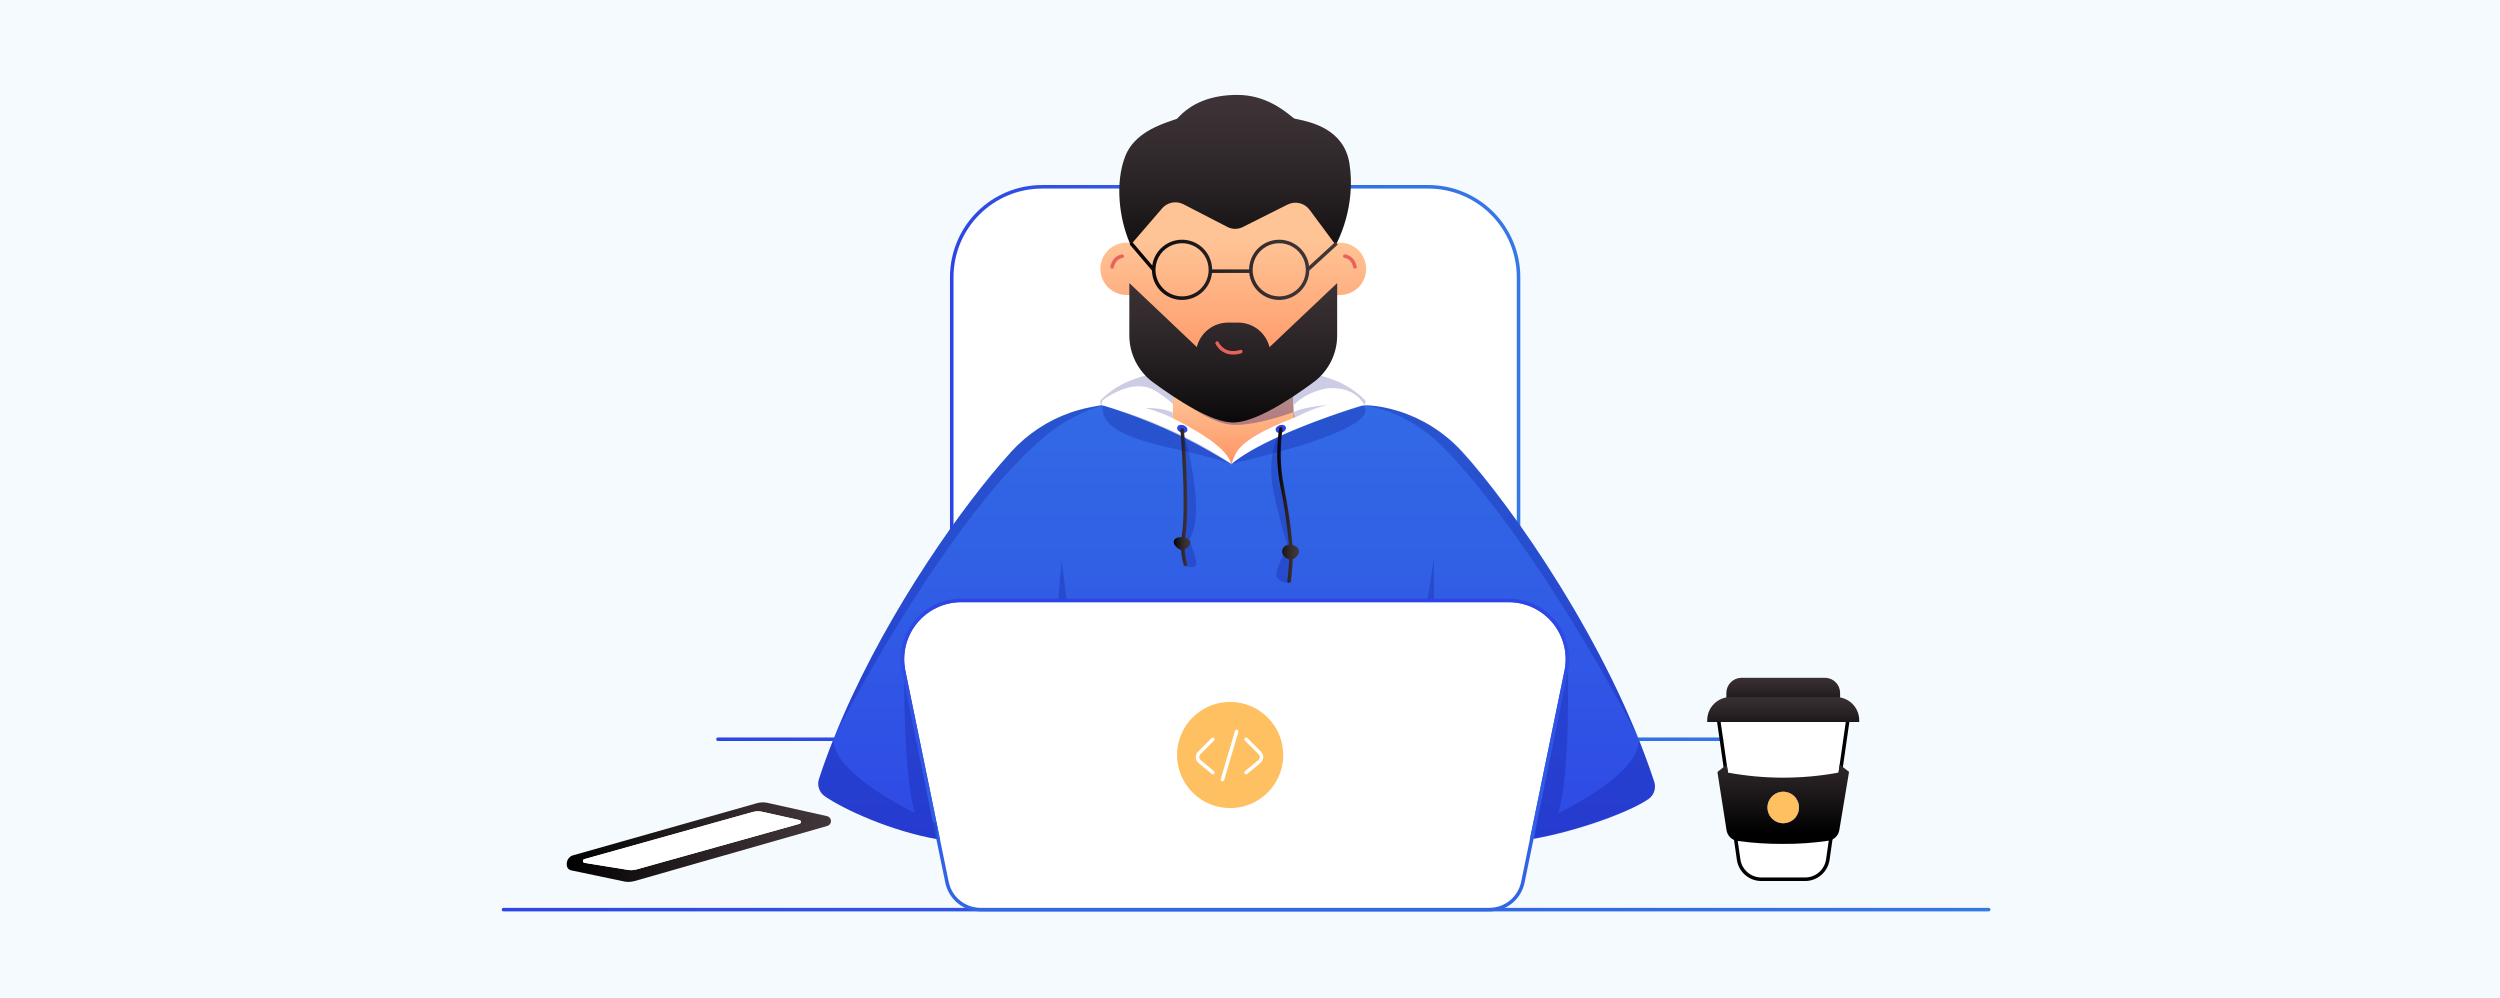<svg width="318" height="127" viewBox="0 0 318 127" fill="none" xmlns="http://www.w3.org/2000/svg">
<rect x="0" y="0" width="318" height="127" fill="#808080" stroke="none"/>
<g clip-path="url(#clip0_380_12706)">
<rect width="318" height="127" fill="#F5FAFE"/>
<path d="M63.818 115.704C63.818 115.763 63.842 115.821 63.884 115.863C63.926 115.905 63.983 115.929 64.043 115.929H252.957C253.017 115.929 253.074 115.905 253.116 115.863C253.158 115.821 253.182 115.763 253.182 115.704C253.182 115.644 253.158 115.587 253.116 115.545C253.074 115.503 253.017 115.479 252.957 115.479H64.043C63.983 115.479 63.926 115.503 63.884 115.545C63.842 115.587 63.818 115.644 63.818 115.704Z" fill="url(#paint0_linear_380_12706)"/>
<path d="M91.101 94.034C91.102 94.094 91.125 94.151 91.167 94.193C91.21 94.235 91.267 94.259 91.326 94.259H225.676C225.736 94.259 225.793 94.235 225.835 94.193C225.877 94.151 225.901 94.094 225.901 94.034C225.901 93.975 225.877 93.917 225.835 93.875C225.793 93.833 225.736 93.809 225.676 93.809H91.326C91.297 93.809 91.267 93.814 91.24 93.826C91.212 93.837 91.188 93.853 91.167 93.874C91.146 93.895 91.129 93.92 91.118 93.948C91.107 93.975 91.101 94.004 91.101 94.034Z" fill="url(#paint1_linear_380_12706)"/>
<path d="M192.961 35.23V94.025H121.314V35.23C121.318 32.247 122.504 29.387 124.613 27.277C126.723 25.167 129.583 23.98 132.566 23.976H181.709C184.692 23.98 187.552 25.167 189.662 27.277C191.771 29.387 192.958 32.247 192.961 35.23Z" fill="white"/>
<path d="M181.682 23.535H132.54C129.437 23.539 126.462 24.773 124.268 26.968C122.074 29.162 120.841 32.136 120.837 35.239V94.484H193.384V35.239C193.381 32.136 192.147 29.162 189.953 26.968C187.759 24.773 184.785 23.539 181.682 23.535ZM192.934 94.034H121.287V35.239C121.291 32.256 122.477 29.396 124.587 27.286C126.696 25.176 129.556 23.989 132.54 23.985H181.682C184.665 23.989 187.525 25.176 189.635 27.286C191.744 29.396 192.931 32.256 192.934 35.239V94.034Z" fill="url(#paint2_linear_380_12706)"/>
<path d="M170.447 30.865H170.092V30.712C170.09 28.987 169.403 27.333 168.183 26.113C166.962 24.893 165.308 24.207 163.583 24.205H150.159C148.434 24.207 146.779 24.893 145.559 26.113C144.339 27.333 143.652 28.987 143.65 30.712V30.865H143.297C142.414 30.865 141.568 31.216 140.944 31.84C140.319 32.464 139.969 33.311 139.969 34.193C139.969 35.076 140.319 35.922 140.944 36.546C141.568 37.17 142.414 37.521 143.297 37.521H143.751C144.141 40.726 145.691 43.678 148.108 45.818C150.525 47.959 153.642 49.141 156.871 49.141C160.1 49.141 163.217 47.959 165.634 45.818C168.051 43.678 169.601 40.726 169.991 37.521H170.447C171.33 37.521 172.176 37.17 172.8 36.546C173.425 35.922 173.775 35.076 173.775 34.193C173.775 33.311 173.425 32.464 172.8 31.84C172.176 31.216 171.33 30.865 170.447 30.865Z" fill="url(#paint3_linear_380_12706)"/>
<path d="M142.732 32.362C142.685 32.366 141.553 32.465 141.234 33.907C141.227 33.936 141.226 33.966 141.232 33.995C141.237 34.024 141.247 34.052 141.263 34.077C141.279 34.102 141.3 34.123 141.324 34.14C141.348 34.157 141.376 34.169 141.405 34.175C141.421 34.179 141.437 34.18 141.454 34.18C141.505 34.179 141.555 34.162 141.595 34.13C141.635 34.098 141.663 34.054 141.675 34.004C141.92 32.902 142.732 32.814 142.768 32.812C142.797 32.809 142.826 32.801 142.852 32.788C142.879 32.775 142.902 32.757 142.921 32.734C142.941 32.712 142.955 32.686 142.964 32.658C142.974 32.63 142.977 32.6 142.975 32.571C142.97 32.511 142.942 32.456 142.896 32.416C142.851 32.377 142.792 32.358 142.732 32.362ZM172.576 33.907C172.257 32.465 171.125 32.366 171.078 32.362C171.018 32.357 170.959 32.376 170.913 32.415C170.868 32.454 170.839 32.509 170.835 32.569C170.83 32.628 170.849 32.687 170.888 32.733C170.927 32.779 170.982 32.807 171.042 32.812C171.075 32.814 171.89 32.899 172.135 34.004C172.146 34.054 172.174 34.099 172.214 34.131C172.254 34.163 172.304 34.18 172.356 34.18C172.372 34.179 172.389 34.178 172.405 34.175C172.434 34.169 172.461 34.157 172.485 34.14C172.51 34.123 172.53 34.102 172.546 34.077C172.562 34.052 172.573 34.024 172.578 33.995C172.583 33.966 172.582 33.936 172.576 33.907Z" fill="#E6635D"/>
<path d="M209.67 101.646C207.377 103.234 200.697 105.718 194.777 106.749L194.757 106.751L119.251 106.749C113.32 105.718 107.301 102.933 104.923 101.286C104.576 101.048 104.316 100.704 104.181 100.306C104.047 99.907 104.046 99.476 104.178 99.076C104.73 97.396 105.344 95.71 106.012 94.036V94.034C106.017 94.025 106.019 94.016 106.023 94.007C106.026 94.005 106.026 94.003 106.028 94C106.032 93.991 106.037 93.98 106.044 93.964C111.696 79.792 121.085 66.193 127.304 58.963C127.797 58.392 128.269 57.859 128.717 57.37C130.731 55.185 133.247 53.523 136.047 52.528C136.101 52.508 136.155 52.488 136.209 52.47C137.062 52.175 137.935 51.943 138.822 51.777L139.978 51.565L140.048 51.552H149.493V52.954L156.608 58.621L164.179 52.864L164.055 51.552L173.393 51.556C173.512 51.556 173.631 51.559 173.751 51.563C173.906 51.568 174.066 51.574 174.23 51.583L174.331 51.59C174.408 51.595 174.484 51.601 174.561 51.61C174.97 51.646 175.38 51.703 175.785 51.777C175.785 51.778 175.786 51.778 175.788 51.779C175.789 51.779 175.79 51.779 175.791 51.779C176.528 51.916 177.256 52.099 177.969 52.328C181.003 53.292 183.732 55.03 185.889 57.37C192.354 64.42 204.729 82.075 210.414 99.436C210.547 99.836 210.546 100.267 210.411 100.666C210.277 101.064 210.017 101.408 209.67 101.646Z" fill="url(#paint4_linear_380_12706)"/>
<path d="M164.755 48.136C164.51 49.335 164.435 50.562 164.532 51.781C164.566 52.285 164.627 52.803 164.712 53.329L164.737 53.471L156.624 58.912L149.007 53.905L149.019 53.773C149.115 52.533 149.122 51.318 149.1 50.332V50.301C149.091 49.972 149.079 49.671 149.068 49.403L149.066 49.358C149.03 48.598 148.987 48.123 148.985 48.112L148.96 47.866H164.814L164.755 48.136Z" fill="url(#paint5_linear_380_12706)"/>
<path opacity="0.2" d="M162.588 55.291C162.588 55.291 161.117 58.212 161.954 62.343C162.445 64.793 163.075 67.212 163.841 69.59C163.841 69.59 161.861 72.706 162.462 73.487C162.639 73.714 162.87 73.892 163.134 74.005C163.398 74.118 163.686 74.163 163.972 74.135C163.972 74.135 164.348 69.588 163.972 67.876C163.596 66.163 162.075 57.631 162.588 55.291Z" fill="#03007A"/>
<path d="M173.678 51.244C173.655 51.337 173.603 51.42 173.53 51.482L173.525 51.484C173.482 51.52 173.433 51.546 173.379 51.563C164.838 54.191 158.878 57.035 156.578 59.092C157.312 57.764 156.644 56.277 164.496 53.176L164.658 53.05L164.636 52.927C164.488 51.959 164.443 50.979 164.501 50.002C164.532 49.4 164.612 48.802 164.739 48.213L165.684 47.412C165.695 47.412 165.707 47.414 165.72 47.414C165.745 47.416 165.774 47.419 165.806 47.421H165.808C165.842 47.423 165.878 47.425 165.918 47.43C166.08 47.443 166.298 47.468 166.564 47.506C166.622 47.515 166.683 47.524 166.746 47.533C166.791 47.54 166.834 47.549 166.881 47.556L167.885 47.765C167.977 47.788 168.071 47.81 168.166 47.837L168.458 47.918C168.546 47.943 168.636 47.97 168.726 47.997L169.068 48.109C169.965 48.409 170.825 48.81 171.631 49.304V49.306C172.335 49.735 172.984 50.246 173.566 50.83C173.62 50.883 173.658 50.949 173.678 51.021C173.698 51.094 173.698 51.171 173.678 51.244Z" fill="white"/>
<path d="M156.621 59.008C153.667 57.256 148.791 54.191 140.25 51.563C140.202 51.547 140.156 51.524 140.115 51.493C140.109 51.49 140.104 51.487 140.099 51.482C140.026 51.42 139.974 51.337 139.951 51.244C139.931 51.171 139.932 51.094 139.951 51.021C139.971 50.949 140.01 50.883 140.063 50.83C140.944 49.956 141.968 49.238 143.09 48.708C143.091 48.708 143.092 48.708 143.093 48.708C143.095 48.707 143.096 48.706 143.096 48.706C143.93 48.307 144.802 47.996 145.7 47.776C145.769 47.758 145.839 47.743 145.907 47.727C146.109 47.68 146.303 47.639 146.485 47.603C146.609 47.581 146.726 47.56 146.836 47.542C146.921 47.529 147.002 47.515 147.081 47.504C147.104 47.502 147.124 47.497 147.146 47.495C147.245 47.482 147.335 47.47 147.416 47.461C147.594 47.439 147.74 47.428 147.844 47.419C147.884 47.416 147.918 47.414 147.945 47.412L148.89 48.213C149.105 49.262 149.211 50.33 149.207 51.401C149.212 51.994 149.188 52.586 149.133 53.176C155.269 56.266 156.243 57.926 156.621 59.008Z" fill="white"/>
<path opacity="0.2" d="M164.532 53.21C164.532 53.21 167.198 51.77 169.068 51.484C169.068 51.484 165.187 51.831 164.501 52.51L164.532 53.21ZM149.133 53.176C148.735 52.976 148.301 52.778 147.83 52.591C147.145 52.318 146.442 52.091 145.727 51.91C146.11 51.897 146.494 51.906 146.876 51.939C147.65 51.988 148.411 52.155 149.133 52.436V53.176Z" fill="#03007A"/>
<path opacity="0.2" d="M173.678 51.244C173.655 51.337 173.603 51.42 173.53 51.482L173.525 51.484C173.447 51.37 172.434 49.084 168.8 49.403C167.419 49.657 165.785 50.251 164.519 51.563L164.501 50.002C164.532 49.4 164.612 48.802 164.739 48.213L165.684 47.412C165.695 47.412 165.707 47.414 165.72 47.414C165.745 47.416 165.772 47.416 165.806 47.421H165.808C165.842 47.423 165.878 47.425 165.918 47.43C166.08 47.443 166.298 47.468 166.564 47.506C166.622 47.515 166.683 47.524 166.746 47.533C166.791 47.54 166.834 47.549 166.881 47.556L167.885 47.765C167.977 47.788 168.071 47.81 168.166 47.837L168.458 47.918C168.546 47.943 168.636 47.97 168.726 47.997L169.068 48.109C169.965 48.409 170.825 48.81 171.631 49.304V49.306C172.335 49.735 172.984 50.246 173.566 50.83C173.62 50.883 173.658 50.949 173.678 51.021C173.698 51.094 173.698 51.171 173.678 51.244ZM149.207 51.401C148.46 50.708 147.638 50.1 146.757 49.588C144.446 48.411 141.933 49.792 140.563 50.683C139.89 51.122 140.25 51.563 140.25 51.563C140.204 51.543 140.159 51.519 140.115 51.493C140.109 51.49 140.104 51.487 140.099 51.482C140.026 51.42 139.974 51.337 139.951 51.244C139.931 51.171 139.932 51.094 139.951 51.021C139.971 50.949 140.01 50.883 140.063 50.83C140.944 49.956 141.968 49.238 143.09 48.708C143.091 48.708 143.092 48.708 143.093 48.708C143.095 48.707 143.096 48.706 143.096 48.706C143.93 48.307 144.802 47.996 145.7 47.776C145.769 47.758 145.839 47.743 145.907 47.727C146.111 47.68 146.305 47.639 146.485 47.603C146.609 47.581 146.726 47.56 146.836 47.542C146.921 47.529 147.002 47.515 147.081 47.504C147.104 47.502 147.124 47.497 147.146 47.495C147.243 47.482 147.333 47.47 147.416 47.461C147.594 47.439 147.74 47.428 147.844 47.419C147.884 47.416 147.918 47.414 147.945 47.412L148.89 48.213C149.105 49.262 149.211 50.33 149.207 51.401ZM150.645 55.291C150.645 55.291 153.554 65.374 151.253 68.668C151.253 68.668 152.393 71.361 152.139 71.865C151.885 72.369 150.843 72.007 150.843 72.007C150.843 72.007 150.017 70.353 150.384 69.376C150.749 68.4 150.645 55.291 150.645 55.291Z" fill="#03007A"/>
<path d="M170.065 30.847L169.894 31.153L166.578 26.685C166.264 26.262 165.812 25.964 165.3 25.842C164.789 25.721 164.25 25.784 163.781 26.021L158.068 28.885C157.768 29.035 157.437 29.112 157.101 29.11C156.766 29.108 156.436 29.027 156.138 28.874L150.535 25.983C150.089 25.751 149.577 25.677 149.083 25.773C148.589 25.869 148.142 26.129 147.815 26.512L143.81 31.16L143.668 30.827C142.415 27.88 141.767 23.337 143.146 19.831C144.282 16.94 147.588 15.829 149.174 15.295C149.392 15.223 149.577 15.16 149.721 15.106C149.745 15.082 149.793 15.03 149.835 14.983C151.611 13.05 154.155 12.071 157.4 12.071C160.885 12.071 163.254 13.981 164.267 14.798C164.384 14.899 164.506 14.993 164.634 15.079C164.733 15.1 164.868 15.129 165.018 15.16C166.798 15.541 170.961 16.427 171.651 20.806C172.522 26.318 170.09 30.805 170.065 30.847Z" fill="url(#paint6_linear_380_12706)"/>
<path opacity="0.3" d="M164.755 48.098C164.514 49.059 164.44 51.325 164.532 52.434C162.35 53.185 158.948 54.218 156.578 54.018C153.381 53.746 149.099 49.975 149.099 49.975V49.948L149.068 49.18L149.066 49.142L149.016 47.869H164.813L164.755 48.098Z" fill="#03007A"/>
<path d="M161.484 44.156L161.443 44.014C161.2 43.158 160.685 42.405 159.976 41.867C159.267 41.33 158.402 41.038 157.512 41.035H156.212C155.296 41.035 154.407 41.341 153.686 41.906C152.966 42.471 152.455 43.26 152.236 44.149L143.65 36.007V42.678C143.652 43.828 143.922 44.962 144.439 45.99C144.956 47.018 145.706 47.911 146.629 48.598C149.804 50.944 154.158 53.743 156.869 53.743C159.58 53.743 163.934 50.944 167.109 48.598C168.032 47.911 168.782 47.018 169.299 45.99C169.816 44.963 170.086 43.828 170.088 42.678V36.007L161.484 44.156Z" fill="url(#paint7_linear_380_12706)"/>
<path d="M158.045 44.656C158.028 44.598 157.989 44.55 157.936 44.522C157.883 44.494 157.821 44.488 157.764 44.505C155.735 45.121 155.053 43.612 155.024 43.544C154.999 43.492 154.955 43.45 154.9 43.43C154.846 43.409 154.786 43.41 154.732 43.433C154.679 43.455 154.636 43.498 154.613 43.551C154.59 43.605 154.589 43.665 154.61 43.72C154.814 44.138 155.133 44.489 155.528 44.734C155.924 44.979 156.381 45.107 156.846 45.103C157.202 45.1 157.556 45.043 157.895 44.935C157.952 44.918 158 44.879 158.028 44.826C158.056 44.774 158.062 44.713 158.045 44.656Z" fill="#E6635D"/>
<path d="M150.542 54.094C150.177 53.968 149.835 54.07 149.745 54.331C149.723 54.406 149.721 54.487 149.74 54.564C149.759 54.64 149.798 54.711 149.853 54.767C149.955 54.878 150.084 54.961 150.227 55.008C150.325 55.042 150.428 55.061 150.533 55.062C150.635 55.072 150.738 55.049 150.826 54.997C150.915 54.944 150.984 54.866 151.025 54.772C151.048 54.696 151.05 54.615 151.031 54.539C151.012 54.462 150.973 54.392 150.917 54.335C150.815 54.224 150.685 54.142 150.542 54.094ZM163.556 54.331C163.466 54.07 163.121 53.968 162.759 54.094C162.616 54.141 162.487 54.224 162.386 54.335C162.327 54.39 162.286 54.46 162.267 54.538C162.248 54.616 162.251 54.697 162.278 54.773C162.304 54.849 162.351 54.915 162.414 54.965C162.477 55.014 162.553 55.044 162.633 55.051C162.678 55.059 162.723 55.063 162.768 55.062C162.873 55.061 162.976 55.043 163.074 55.008C163.439 54.884 163.646 54.592 163.556 54.331Z" fill="#2E45E5"/>
<path opacity="0.2" d="M115.012 81.254C115.012 81.254 114.677 98.188 116.375 103.41L119.145 104.713L115.012 81.254ZM199.387 83.963C199.387 83.963 199.884 98.253 198.185 103.475L195.416 104.778L199.387 83.963Z" fill="#03007A"/>
<path d="M151.255 68.668C151.112 68.538 150.938 68.446 150.751 68.4C150.76 68.323 150.769 68.247 150.78 68.173C151.388 64.307 150.632 55.053 150.598 54.661C150.591 54.603 150.562 54.55 150.517 54.513C150.472 54.476 150.414 54.458 150.356 54.463C150.297 54.468 150.243 54.495 150.205 54.539C150.166 54.584 150.147 54.641 150.15 54.7C150.159 54.794 150.933 64.291 150.337 68.105C150.326 68.182 150.317 68.258 150.308 68.335C150.246 68.331 150.185 68.331 150.123 68.335C149.864 68.33 149.613 68.424 149.421 68.598C149.351 68.685 149.308 68.792 149.298 68.903C149.289 69.015 149.313 69.127 149.367 69.226C149.556 69.576 149.869 69.841 150.245 69.97C150.28 70.61 150.388 71.243 150.567 71.858C150.58 71.905 150.609 71.946 150.648 71.975C150.687 72.004 150.734 72.02 150.783 72.02C150.804 72.02 150.825 72.017 150.846 72.011C150.903 71.994 150.951 71.955 150.979 71.903C151.008 71.851 151.015 71.789 150.999 71.732C150.825 71.129 150.722 70.507 150.693 69.88C150.982 69.745 151.218 69.519 151.368 69.237C151.409 69.142 151.42 69.036 151.4 68.935C151.38 68.833 151.329 68.74 151.255 68.668Z" fill="url(#paint8_linear_380_12706)"/>
<path d="M165.032 69.655C164.861 69.488 164.644 69.376 164.409 69.334C164.178 66.781 163.806 64.244 163.293 61.733C162.841 59.379 162.79 56.965 163.14 54.594C163.145 54.565 163.144 54.535 163.138 54.506C163.132 54.478 163.12 54.45 163.104 54.426C163.087 54.402 163.066 54.381 163.041 54.365C163.016 54.349 162.988 54.338 162.96 54.333C162.931 54.328 162.901 54.328 162.872 54.334C162.843 54.34 162.816 54.352 162.792 54.369C162.768 54.386 162.747 54.407 162.731 54.432C162.715 54.456 162.704 54.484 162.699 54.513C162.339 56.94 162.392 59.411 162.854 61.821C163.357 64.287 163.725 66.778 163.959 69.284C163.811 69.286 163.667 69.325 163.538 69.397C163.41 69.469 163.301 69.572 163.223 69.696C163.144 69.818 163.097 69.958 163.088 70.103C163.079 70.248 163.108 70.393 163.171 70.524C163.253 70.684 163.369 70.825 163.51 70.937C163.652 71.048 163.815 71.129 163.99 71.172C163.92 72.547 163.754 73.872 163.752 73.888C163.748 73.917 163.75 73.947 163.758 73.975C163.766 74.004 163.779 74.031 163.797 74.054C163.815 74.078 163.838 74.097 163.864 74.112C163.889 74.126 163.918 74.136 163.947 74.14C163.956 74.14 163.965 74.142 163.977 74.142C164.031 74.142 164.084 74.122 164.125 74.086C164.166 74.05 164.192 74 164.199 73.946C164.202 73.93 164.377 72.542 164.445 71.127C164.748 70.992 164.997 70.757 165.149 70.461C165.214 70.331 165.238 70.184 165.217 70.04C165.196 69.896 165.131 69.762 165.032 69.655Z" fill="url(#paint9_linear_380_12706)"/>
<path d="M170.153 31.115L169.849 30.784L166.514 33.84C166.393 32.878 165.911 31.999 165.167 31.378C164.422 30.758 163.47 30.443 162.502 30.497C161.535 30.551 160.624 30.97 159.953 31.669C159.282 32.368 158.901 33.296 158.887 34.265H154.184C154.171 33.303 153.795 32.381 153.132 31.683C152.47 30.985 151.568 30.562 150.608 30.499C149.648 30.436 148.699 30.736 147.95 31.341C147.201 31.946 146.708 32.811 146.568 33.763L144.046 30.805L143.704 31.097L146.528 34.409C146.55 35.383 146.942 36.312 147.625 37.007C148.308 37.702 149.23 38.111 150.203 38.15C151.177 38.188 152.129 37.855 152.865 37.217C153.601 36.579 154.067 35.684 154.166 34.715H158.903C159.003 35.683 159.467 36.576 160.202 37.214C160.936 37.852 161.886 38.187 162.858 38.15C163.83 38.113 164.752 37.707 165.436 37.015C166.12 36.324 166.515 35.397 166.541 34.425L170.153 31.115ZM150.357 37.701C149.688 37.701 149.035 37.503 148.478 37.131C147.922 36.759 147.489 36.231 147.233 35.613C146.977 34.995 146.91 34.315 147.04 33.659C147.171 33.003 147.493 32.401 147.966 31.928C148.439 31.455 149.041 31.133 149.697 31.002C150.353 30.872 151.033 30.939 151.651 31.195C152.269 31.451 152.797 31.884 153.169 32.44C153.541 32.996 153.739 33.65 153.739 34.319C153.738 35.216 153.382 36.075 152.748 36.709C152.114 37.343 151.254 37.7 150.357 37.701ZM162.716 37.701C162.048 37.701 161.394 37.503 160.838 37.131C160.282 36.759 159.848 36.231 159.592 35.613C159.336 34.995 159.269 34.315 159.4 33.659C159.53 33.003 159.852 32.401 160.325 31.928C160.798 31.455 161.401 31.133 162.057 31.002C162.713 30.872 163.393 30.939 164.011 31.195C164.629 31.451 165.157 31.884 165.528 32.44C165.9 32.996 166.098 33.65 166.098 34.319C166.097 35.216 165.741 36.075 165.107 36.709C164.473 37.343 163.613 37.7 162.716 37.701Z" fill="url(#paint10_linear_380_12706)"/>
<path opacity="0.2" d="M134.573 76.421L135.053 71.341L135.696 76.421H134.573ZM182.397 76.597V71.064L181.515 76.597H182.397Z" fill="#03007A"/>
<path d="M199.004 85.311L193.485 112.187C193.292 113.115 192.786 113.949 192.052 114.548C191.317 115.147 190.399 115.476 189.451 115.479H124.716C123.768 115.476 122.85 115.147 122.115 114.548C121.38 113.949 120.874 113.115 120.68 112.187L115.16 85.311C114.944 84.256 114.965 83.167 115.221 82.121C115.478 81.076 115.964 80.1 116.645 79.266C117.325 78.431 118.183 77.759 119.156 77.297C120.128 76.836 121.192 76.596 122.268 76.597H191.899C192.975 76.597 194.038 76.836 195.011 77.298C195.983 77.76 196.841 78.432 197.521 79.267C198.201 80.101 198.687 81.076 198.944 82.121C199.2 83.167 199.221 84.257 199.004 85.311Z" fill="white"/>
<path d="M197.87 78.982C197.149 78.094 196.239 77.379 195.205 76.888C194.172 76.398 193.043 76.144 191.899 76.147H122.268C121.125 76.146 119.996 76.401 118.963 76.891C117.93 77.381 117.019 78.095 116.297 78.981C115.574 79.867 115.058 80.903 114.786 82.013C114.513 83.124 114.491 84.281 114.722 85.401L120.241 112.277C120.455 113.307 121.016 114.232 121.831 114.897C122.646 115.561 123.664 115.926 124.716 115.929H189.451C190.503 115.926 191.521 115.561 192.336 114.897C193.151 114.232 193.712 113.307 193.926 112.277L199.445 85.401C199.678 84.281 199.657 83.124 199.384 82.013C199.112 80.902 198.595 79.867 197.87 78.982ZM199.004 85.311L193.485 112.187C193.292 113.115 192.786 113.949 192.052 114.548C191.317 115.147 190.399 115.476 189.451 115.479H124.716C123.768 115.476 122.85 115.147 122.115 114.548C121.38 113.949 120.873 113.115 120.68 112.187L115.16 85.311C114.944 84.256 114.965 83.167 115.221 82.121C115.478 81.076 115.964 80.1 116.645 79.266C117.325 78.431 118.183 77.759 119.156 77.297C120.128 76.836 121.192 76.596 122.268 76.597H191.899C192.975 76.597 194.038 76.836 195.011 77.298C195.983 77.76 196.841 78.432 197.521 79.266C198.201 80.101 198.687 81.076 198.944 82.121C199.2 83.167 199.221 84.256 199.004 85.311Z" fill="url(#paint11_linear_380_12706)"/>
<path d="M156.475 89.284C155.14 89.284 153.834 89.68 152.724 90.422C151.613 91.164 150.748 92.219 150.237 93.453C149.726 94.686 149.592 96.044 149.853 97.354C150.113 98.664 150.756 99.867 151.7 100.811C152.645 101.756 153.848 102.399 155.158 102.659C156.468 102.92 157.825 102.786 159.059 102.275C160.293 101.764 161.347 100.898 162.089 99.788C162.831 98.678 163.227 97.372 163.227 96.037C163.225 94.246 162.514 92.53 161.248 91.264C159.982 89.998 158.265 89.286 156.475 89.284Z" fill="#FFC062"/>
<path d="M152.736 96.696C152.68 96.65 152.635 96.593 152.603 96.529C152.571 96.465 152.552 96.394 152.549 96.323C152.545 96.251 152.557 96.179 152.583 96.112C152.609 96.045 152.649 95.984 152.7 95.933L154.439 94.194C154.481 94.152 154.504 94.095 154.504 94.035C154.504 93.976 154.481 93.919 154.439 93.877C154.397 93.835 154.34 93.811 154.28 93.811C154.221 93.811 154.164 93.835 154.122 93.877L152.382 95.616C152.287 95.711 152.213 95.825 152.164 95.95C152.115 96.076 152.093 96.21 152.099 96.344C152.105 96.479 152.139 96.61 152.198 96.731C152.258 96.852 152.342 96.958 152.445 97.045L154.135 98.453C154.175 98.487 154.226 98.506 154.279 98.505C154.312 98.505 154.345 98.498 154.375 98.484C154.405 98.47 154.431 98.449 154.452 98.424C154.471 98.401 154.485 98.375 154.494 98.347C154.503 98.318 154.506 98.289 154.503 98.259C154.501 98.23 154.492 98.201 154.478 98.175C154.465 98.149 154.446 98.126 154.423 98.107L152.736 96.696ZM160.399 95.614L158.66 93.874C158.618 93.832 158.561 93.809 158.501 93.809C158.442 93.809 158.385 93.832 158.343 93.874C158.3 93.916 158.277 93.974 158.277 94.033C158.277 94.093 158.3 94.15 158.343 94.192L160.082 95.931C160.133 95.982 160.173 96.042 160.198 96.109C160.224 96.177 160.236 96.248 160.233 96.32C160.23 96.392 160.212 96.463 160.179 96.527C160.147 96.591 160.102 96.648 160.046 96.694L158.356 98.102C158.31 98.141 158.282 98.195 158.276 98.255C158.271 98.314 158.289 98.373 158.327 98.419C158.348 98.445 158.374 98.465 158.404 98.479C158.434 98.493 158.467 98.501 158.5 98.5C158.552 98.5 158.603 98.482 158.644 98.449L160.334 97.04C160.437 96.954 160.521 96.847 160.58 96.727C160.64 96.607 160.674 96.475 160.68 96.341C160.686 96.207 160.665 96.073 160.616 95.948C160.568 95.823 160.494 95.709 160.399 95.614ZM157.366 92.826C157.338 92.817 157.308 92.815 157.278 92.818C157.249 92.821 157.221 92.83 157.195 92.844C157.169 92.858 157.146 92.878 157.127 92.901C157.109 92.924 157.095 92.95 157.087 92.979L155.278 99.097C155.27 99.125 155.267 99.155 155.27 99.184C155.273 99.214 155.282 99.242 155.296 99.268C155.31 99.294 155.33 99.317 155.353 99.335C155.376 99.354 155.403 99.368 155.431 99.376C155.451 99.382 155.473 99.385 155.494 99.385C155.543 99.385 155.59 99.369 155.629 99.34C155.668 99.31 155.696 99.269 155.71 99.223L157.519 93.105C157.536 93.048 157.529 92.986 157.5 92.934C157.471 92.882 157.423 92.843 157.366 92.826Z" fill="white"/>
<path opacity="0.2" d="M119.145 104.713L119.251 106.749C113.32 105.718 107.301 102.933 104.923 101.286C104.576 101.048 104.316 100.704 104.181 100.306C104.047 99.907 104.046 99.476 104.178 99.076C104.73 97.396 105.344 95.71 106.012 94.036C106.05 99.189 119.145 104.713 119.145 104.713ZM140.25 51.563C140.158 51.563 140.066 51.563 139.978 51.565L138.822 51.777C138.23 51.888 137.644 52.029 137.067 52.2H137.062C137.051 52.204 137.037 52.209 137.026 52.213C135.854 52.554 134.72 53.014 133.642 53.586C131.807 54.573 130.144 55.852 128.719 57.373C128.271 57.861 127.799 58.394 127.306 58.966C121.087 66.195 111.698 79.794 106.046 93.967C106.836 92.227 120.594 65.72 133.055 55.384C135.177 53.646 137.622 52.347 140.25 51.563ZM156.612 59.006C150.236 56.689 139.787 56.322 140.25 51.563C140.25 51.563 148.951 53.725 156.612 59.006Z" fill="#03007A"/>
<path opacity="0.2" d="M156.588 59.006C160.786 55.854 170.551 52.265 173.303 51.563C173.303 51.563 177.816 54.04 156.588 59.006ZM195.522 104.713L195.146 106.684C201.077 105.653 207.291 103.293 209.67 101.646C210.017 101.408 210.277 101.064 210.411 100.666C210.546 100.267 210.547 99.836 210.414 99.436C209.863 97.756 209.148 95.798 208.479 94.124C208.441 99.277 195.522 104.713 195.522 104.713Z" fill="#03007A"/>
<path opacity="0.2" d="M187.363 58.963C186.881 58.383 186.398 57.859 185.95 57.37C184.525 55.85 182.862 54.571 181.027 53.584C179.948 53.012 178.815 52.553 177.643 52.211C177.632 52.207 177.618 52.202 177.607 52.198H177.602C177.026 52.029 176.441 51.888 175.847 51.775C175.847 51.775 174.252 51.482 173.305 51.561C173.305 51.561 178.84 51.901 183.837 57.154C196.142 70.087 207.802 92.612 208.416 93.962C202.652 79.688 193.548 66.42 187.363 58.963Z" fill="#03007A"/>
<path d="M232.136 86.215H221.518C221.008 86.216 220.519 86.419 220.158 86.779C219.798 87.14 219.595 87.629 219.594 88.139V89.143H234.062V88.139C234.06 87.629 233.856 87.14 233.496 86.78C233.135 86.419 232.646 86.216 232.136 86.215Z" fill="url(#paint12_linear_380_12706)"/>
<path d="M234.944 90.72L232.275 109.316C232.181 109.954 231.861 110.536 231.374 110.958C230.887 111.38 230.265 111.613 229.62 111.616H224.031C223.387 111.613 222.765 111.38 222.278 110.958C221.791 110.536 221.472 109.953 221.379 109.316L218.708 90.72H234.944Z" fill="white"/>
<path d="M218.188 90.27L220.931 109.381C221.041 110.126 221.415 110.805 221.984 111.298C222.553 111.79 223.279 112.063 224.031 112.066H229.62C230.373 112.063 231.099 111.79 231.668 111.298C232.236 110.805 232.61 110.126 232.721 109.381L235.463 90.27H218.188ZM229.62 111.616H224.031C223.387 111.613 222.765 111.38 222.278 110.958C221.791 110.536 221.472 109.953 221.378 109.316L218.708 90.72H234.944L232.275 109.316C232.181 109.954 231.861 110.536 231.374 110.958C230.887 111.38 230.265 111.613 229.62 111.616Z" fill="black"/>
<path d="M226.826 100.71C226.43 100.71 226.043 100.828 225.714 101.048C225.385 101.268 225.129 101.581 224.977 101.946C224.826 102.312 224.787 102.715 224.864 103.103C224.942 103.491 225.132 103.847 225.412 104.127C225.692 104.407 226.049 104.597 226.437 104.674C226.826 104.751 227.228 104.712 227.594 104.56C227.959 104.408 228.272 104.151 228.492 103.822C228.711 103.493 228.828 103.106 228.828 102.71C228.827 102.179 228.616 101.671 228.241 101.296C227.865 100.921 227.356 100.71 226.826 100.71Z" fill="#2E45E5"/>
<path d="M233.549 88.668H220.103C219.322 88.669 218.573 88.979 218.021 89.531C217.469 90.084 217.158 90.832 217.157 91.613V91.838H236.492V91.613C236.492 90.832 236.182 90.084 235.63 89.531C235.078 88.979 234.33 88.668 233.549 88.668Z" fill="url(#paint13_linear_380_12706)"/>
<path d="M234.021 97.265L233.875 98.273C231.55 98.701 229.19 98.918 226.826 98.919H226.812C224.458 98.918 222.108 98.703 219.792 98.275L219.646 97.265L218.577 98.098L218.46 98.199L218.489 98.307C218.483 98.338 218.482 98.37 218.485 98.401L219.617 105.604C219.669 105.949 219.832 106.269 220.081 106.515C220.33 106.76 220.652 106.919 220.998 106.967C222.91 107.229 224.838 107.355 226.767 107.345C228.72 107.359 230.67 107.222 232.601 106.936C232.94 106.883 233.254 106.724 233.498 106.483C233.742 106.242 233.904 105.931 233.96 105.592L235.166 98.383C235.168 98.369 235.169 98.355 235.169 98.341L235.202 98.185L234.021 97.265ZM226.826 104.713C226.43 104.712 226.043 104.595 225.714 104.375C225.385 104.155 225.129 103.842 224.978 103.477C224.826 103.111 224.787 102.709 224.864 102.321C224.941 101.932 225.132 101.576 225.412 101.296C225.691 101.016 226.048 100.826 226.436 100.748C226.824 100.671 227.227 100.711 227.592 100.862C227.958 101.013 228.27 101.27 228.49 101.599C228.71 101.928 228.828 102.314 228.828 102.71C228.828 103.241 228.617 103.75 228.241 104.126C227.866 104.501 227.357 104.712 226.826 104.713Z" fill="url(#paint14_linear_380_12706)"/>
<path d="M228.828 102.71C228.828 103.106 228.711 103.493 228.492 103.822C228.272 104.151 227.959 104.408 227.594 104.56C227.228 104.712 226.826 104.751 226.437 104.674C226.049 104.597 225.692 104.407 225.412 104.127C225.132 103.847 224.942 103.491 224.864 103.103C224.787 102.715 224.826 102.312 224.977 101.946C225.129 101.581 225.385 101.268 225.714 101.048C226.043 100.828 226.43 100.71 226.826 100.71C227.356 100.71 227.865 100.921 228.24 101.296C228.616 101.671 228.827 102.18 228.828 102.71Z" fill="#FFC062"/>
<path d="M105.179 103.808L97.541 102.105C97.118 102.031 96.683 102.053 96.269 102.168L72.779 108.83C72.557 108.927 72.37 109.092 72.247 109.301C72.124 109.511 72.07 109.754 72.093 109.996C72.09 110.156 72.14 110.312 72.236 110.44C72.332 110.568 72.468 110.66 72.622 110.702L79.439 112.133L79.448 112.135C79.61 112.164 79.775 112.179 79.939 112.178C80.202 112.178 80.464 112.142 80.717 112.07L105.231 105.061C105.371 105.022 105.494 104.937 105.579 104.82C105.665 104.702 105.708 104.559 105.702 104.414C105.696 104.269 105.641 104.13 105.546 104.02C105.451 103.91 105.322 103.835 105.179 103.808ZM96.418 103.196C96.554 103.197 96.691 103.209 96.825 103.232L101.676 104.314C101.73 104.324 101.779 104.352 101.815 104.393C101.851 104.434 101.872 104.486 101.874 104.541C101.877 104.595 101.861 104.649 101.829 104.693C101.797 104.738 101.751 104.77 101.699 104.785L80.956 110.592C80.6 110.69 80.228 110.708 79.865 110.646L74.348 109.755C74.294 109.746 74.245 109.718 74.208 109.677C74.172 109.636 74.15 109.584 74.147 109.53C74.145 109.475 74.16 109.421 74.192 109.376C74.224 109.332 74.27 109.3 74.323 109.285L95.745 103.288C95.964 103.227 96.191 103.196 96.418 103.196Z" fill="url(#paint15_linear_380_12706)"/>
<path d="M101.676 104.314L96.825 103.232C96.691 103.209 96.555 103.197 96.418 103.196C96.191 103.196 95.964 103.227 95.745 103.288L74.323 109.285C74.27 109.3 74.224 109.332 74.192 109.376C74.16 109.421 74.145 109.475 74.148 109.53C74.15 109.584 74.172 109.636 74.208 109.677C74.245 109.718 74.294 109.746 74.348 109.755L79.865 110.646C80.228 110.708 80.601 110.69 80.956 110.592L101.699 104.785C101.751 104.77 101.797 104.738 101.829 104.693C101.861 104.649 101.877 104.595 101.874 104.541C101.872 104.486 101.851 104.434 101.815 104.393C101.779 104.352 101.73 104.324 101.676 104.314Z" fill="white"/>
</g>
<defs>
<linearGradient id="paint0_linear_380_12706" x1="63.818" y1="115.704" x2="253.182" y2="115.704" gradientUnits="userSpaceOnUse">
<stop stop-color="#2E45E5"/>
<stop offset="1" stop-color="#3478E5"/>
</linearGradient>
<linearGradient id="paint1_linear_380_12706" x1="91.101" y1="94.034" x2="225.901" y2="94.034" gradientUnits="userSpaceOnUse">
<stop stop-color="#2E45E5"/>
<stop offset="1" stop-color="#3478E5"/>
</linearGradient>
<linearGradient id="paint2_linear_380_12706" x1="120.837" y1="59.01" x2="193.384" y2="59.01" gradientUnits="userSpaceOnUse">
<stop stop-color="#2E45E5"/>
<stop offset="0.39" stop-color="#3160E5"/>
<stop offset="0.742" stop-color="#3372E5"/>
<stop offset="1" stop-color="#3478E5"/>
</linearGradient>
<linearGradient id="paint3_linear_380_12706" x1="156.872" y1="19.078" x2="156.872" y2="73.732" gradientUnits="userSpaceOnUse">
<stop offset="0.209" stop-color="#FFC496"/>
<stop offset="0.677" stop-color="#FF7C4B"/>
</linearGradient>
<linearGradient id="paint4_linear_380_12706" x1="157.296" y1="112.384" x2="157.296" y2="5.952" gradientUnits="userSpaceOnUse">
<stop stop-color="#2E45E5"/>
<stop offset="0.39" stop-color="#3160E5"/>
<stop offset="0.742" stop-color="#3372E5"/>
<stop offset="1" stop-color="#3478E5"/>
</linearGradient>
<linearGradient id="paint5_linear_380_12706" x1="156.887" y1="46.738" x2="156.887" y2="72.34" gradientUnits="userSpaceOnUse">
<stop offset="0.131" stop-color="#FFC496"/>
<stop offset="0.654" stop-color="#FF7C4B"/>
</linearGradient>
<linearGradient id="paint6_linear_380_12706" x1="157.106" y1="36.73" x2="157.106" y2="7.263" gradientUnits="userSpaceOnUse">
<stop/>
<stop offset="0.204" stop-color="#151213"/>
<stop offset="0.498" stop-color="#2D2628"/>
<stop offset="0.77" stop-color="#3C3235"/>
<stop offset="0.996" stop-color="#413639"/>
</linearGradient>
<linearGradient id="paint7_linear_380_12706" x1="156.869" y1="56.254" x2="156.869" y2="29.812" gradientUnits="userSpaceOnUse">
<stop/>
<stop offset="0.204" stop-color="#151213"/>
<stop offset="0.498" stop-color="#2D2628"/>
<stop offset="0.77" stop-color="#3C3235"/>
<stop offset="0.996" stop-color="#413639"/>
</linearGradient>
<linearGradient id="paint8_linear_380_12706" x1="149.295" y1="63.238" x2="151.406" y2="63.238" gradientUnits="userSpaceOnUse">
<stop/>
<stop offset="0.204" stop-color="#151213"/>
<stop offset="0.498" stop-color="#2D2628"/>
<stop offset="0.77" stop-color="#3C3235"/>
<stop offset="0.996" stop-color="#413639"/>
</linearGradient>
<linearGradient id="paint9_linear_380_12706" x1="162.462" y1="64.236" x2="165.219" y2="64.236" gradientUnits="userSpaceOnUse">
<stop/>
<stop offset="0.204" stop-color="#151213"/>
<stop offset="0.498" stop-color="#2D2628"/>
<stop offset="0.77" stop-color="#3C3235"/>
<stop offset="0.996" stop-color="#413639"/>
</linearGradient>
<linearGradient id="paint10_linear_380_12706" x1="143.704" y1="34.321" x2="170.153" y2="34.321" gradientUnits="userSpaceOnUse">
<stop/>
<stop offset="0.204" stop-color="#151213"/>
<stop offset="0.498" stop-color="#2D2628"/>
<stop offset="0.77" stop-color="#3C3235"/>
<stop offset="0.996" stop-color="#413639"/>
</linearGradient>
<linearGradient id="paint11_linear_380_12706" x1="157.084" y1="68.118" x2="157.084" y2="153.161" gradientUnits="userSpaceOnUse">
<stop offset="0.097" stop-color="#2E45E5"/>
<stop offset="0.449" stop-color="#3160E5"/>
<stop offset="0.767" stop-color="#3372E5"/>
<stop offset="1" stop-color="#3478E5"/>
</linearGradient>
<linearGradient id="paint12_linear_380_12706" x1="226.828" y1="95.336" x2="226.828" y2="80.868" gradientUnits="userSpaceOnUse">
<stop offset="0.322"/>
<stop offset="0.408" stop-color="#151213"/>
<stop offset="0.531" stop-color="#2D2628"/>
<stop offset="0.645" stop-color="#3C3235"/>
<stop offset="0.741" stop-color="#413639"/>
</linearGradient>
<linearGradient id="paint13_linear_380_12706" x1="226.825" y1="100.626" x2="226.825" y2="81.744" gradientUnits="userSpaceOnUse">
<stop offset="0.347"/>
<stop offset="0.429" stop-color="#151213"/>
<stop offset="0.548" stop-color="#2D2628"/>
<stop offset="0.658" stop-color="#3C3235"/>
<stop offset="0.75" stop-color="#413639"/>
</linearGradient>
<linearGradient id="paint14_linear_380_12706" x1="226.831" y1="105.844" x2="226.831" y2="89.101" gradientUnits="userSpaceOnUse">
<stop/>
<stop offset="0.204" stop-color="#151213"/>
<stop offset="0.498" stop-color="#2D2628"/>
<stop offset="0.77" stop-color="#3C3235"/>
<stop offset="0.996" stop-color="#413639"/>
</linearGradient>
<linearGradient id="paint15_linear_380_12706" x1="72.09" y1="107.12" x2="105.702" y2="107.12" gradientUnits="userSpaceOnUse">
<stop/>
<stop offset="0.37" stop-color="#1E191A"/>
<stop offset="0.761" stop-color="#382E31"/>
<stop offset="0.996" stop-color="#413639"/>
</linearGradient>
<clipPath id="clip0_380_12706">
<rect width="318" height="127" fill="white"/>
</clipPath>
</defs>
</svg>
